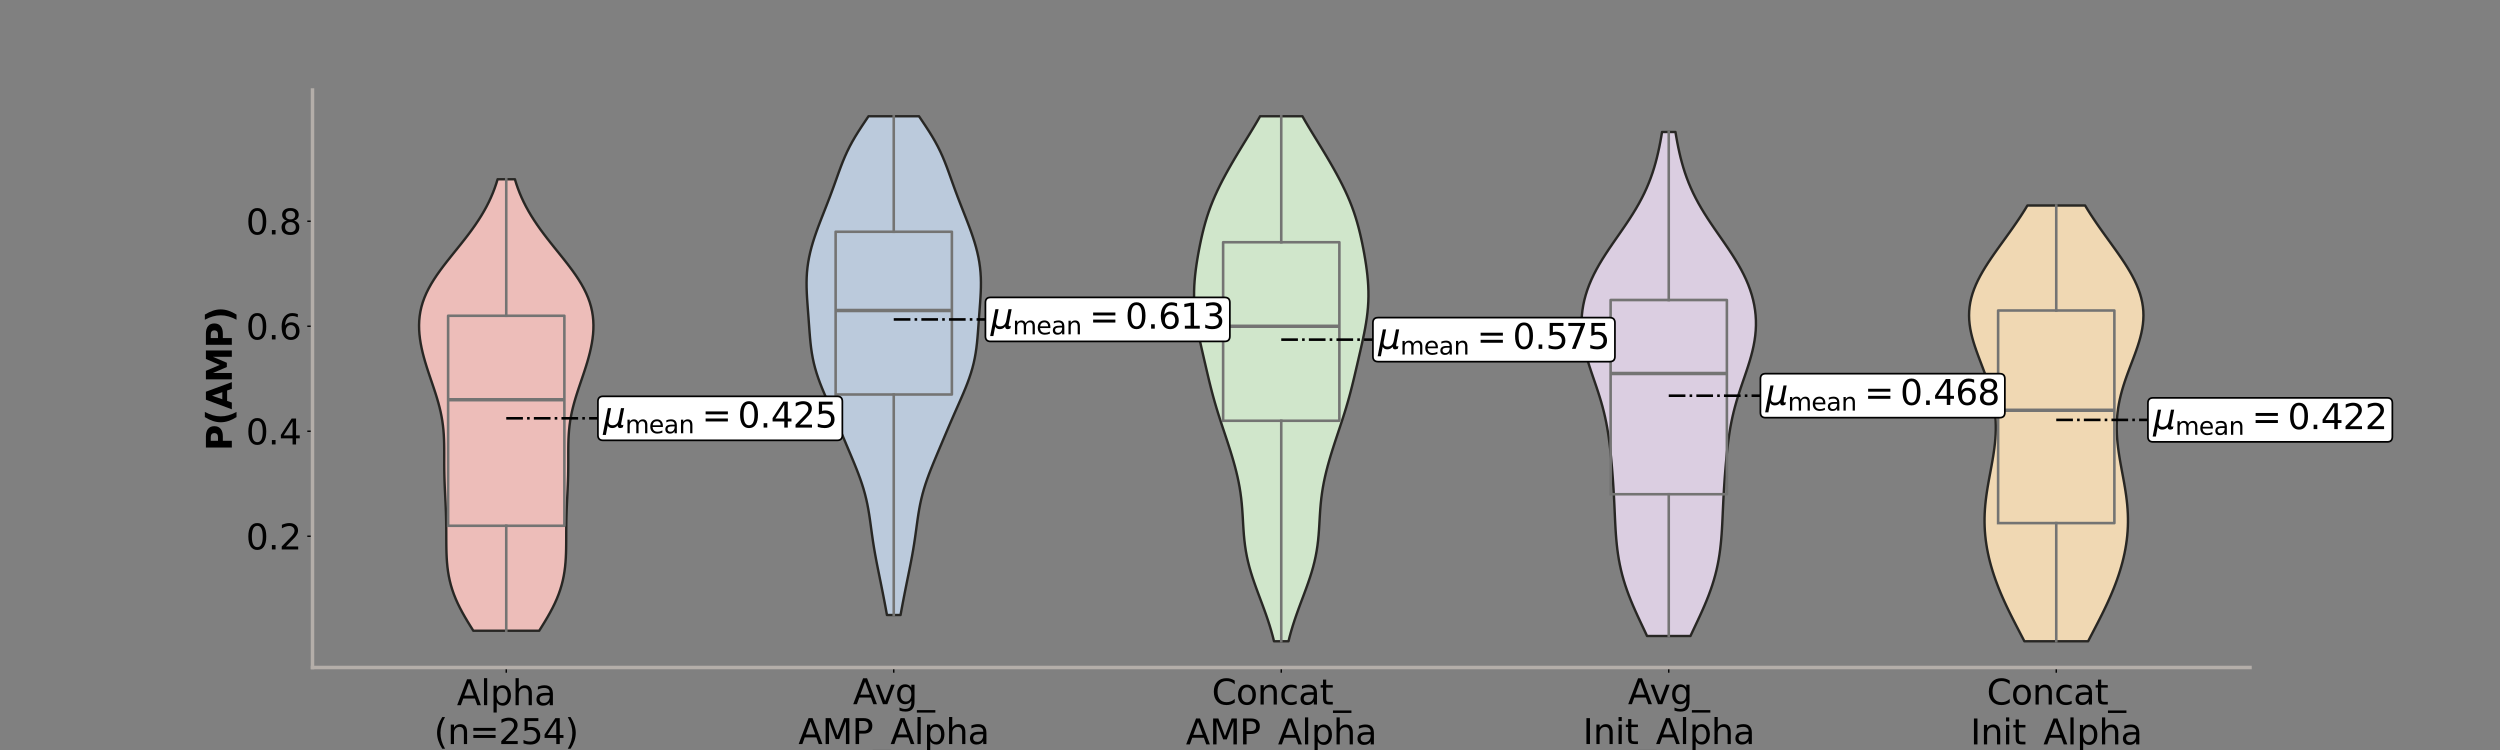 <?xml version="1.0" encoding="utf-8" standalone="no"?>
<!DOCTYPE svg PUBLIC "-//W3C//DTD SVG 1.1//EN"
  "http://www.w3.org/Graphics/SVG/1.1/DTD/svg11.dtd">
<svg xmlns:xlink="http://www.w3.org/1999/xlink" width="1440pt" height="432pt" viewBox="0 0 1440 432" xmlns="http://www.w3.org/2000/svg" version="1.1">
 <rect x="0" y="0" width="1440" height="432" fill="#808080" stroke="none"/>
 <defs>
  <style type="text/css">*{stroke-linejoin: round; stroke-linecap: butt}</style>
 </defs>
 <g id="figure_1">
  <g id="patch_1">
   <path d="M 0 432 
L 1440 432 
L 1440 0 
L 0 0 
L 0 432 
z
" style="fill: none"/>
  </g>
  <g id="axes_1">
   <g id="patch_2">
    <path d="M 180 384.48 
L 1296 384.48 
L 1296 51.84 
L 180 51.84 
L 180 384.48 
z
" style="fill: none"/>
   </g>
   <g id="PolyCollection_1">
    <defs>
     <path id="m6ef3c31999" d="M 310.569 -68.688 
L 272.631 -68.688 
L 270.987 -71.315 
L 269.375 -73.942 
L 267.818 -76.569 
L 266.334 -79.196 
L 264.941 -81.823 
L 263.652 -84.449 
L 262.48 -87.076 
L 261.432 -89.703 
L 260.511 -92.33 
L 259.717 -94.957 
L 259.049 -97.584 
L 258.5 -100.211 
L 258.061 -102.838 
L 257.722 -105.465 
L 257.472 -108.092 
L 257.296 -110.719 
L 257.181 -113.345 
L 257.114 -115.972 
L 257.079 -118.599 
L 257.063 -121.226 
L 257.056 -123.853 
L 257.046 -126.48 
L 257.025 -129.107 
L 256.987 -131.734 
L 256.928 -134.361 
L 256.848 -136.988 
L 256.747 -139.615 
L 256.63 -142.241 
L 256.504 -144.868 
L 256.373 -147.495 
L 256.247 -150.122 
L 256.133 -152.749 
L 256.037 -155.376 
L 255.962 -158.003 
L 255.912 -160.63 
L 255.884 -163.257 
L 255.875 -165.884 
L 255.876 -168.511 
L 255.877 -171.137 
L 255.866 -173.764 
L 255.828 -176.391 
L 255.749 -179.018 
L 255.616 -181.645 
L 255.416 -184.272 
L 255.139 -186.899 
L 254.778 -189.526 
L 254.329 -192.153 
L 253.793 -194.78 
L 253.173 -197.407 
L 252.477 -200.033 
L 251.715 -202.66 
L 250.898 -205.287 
L 250.041 -207.914 
L 249.158 -210.541 
L 248.264 -213.168 
L 247.373 -215.795 
L 246.5 -218.422 
L 245.658 -221.049 
L 244.859 -223.676 
L 244.115 -226.303 
L 243.437 -228.929 
L 242.837 -231.556 
L 242.325 -234.183 
L 241.911 -236.81 
L 241.608 -239.437 
L 241.428 -242.064 
L 241.38 -244.691 
L 241.477 -247.318 
L 241.729 -249.945 
L 242.146 -252.572 
L 242.734 -255.199 
L 243.499 -257.825 
L 244.442 -260.452 
L 245.563 -263.079 
L 246.856 -265.706 
L 248.312 -268.333 
L 249.92 -270.96 
L 251.663 -273.587 
L 253.524 -276.214 
L 255.482 -278.841 
L 257.514 -281.468 
L 259.597 -284.095 
L 261.708 -286.721 
L 263.825 -289.348 
L 265.924 -291.975 
L 267.988 -294.602 
L 269.997 -297.229 
L 271.937 -299.856 
L 273.794 -302.483 
L 275.557 -305.11 
L 277.22 -307.737 
L 278.776 -310.364 
L 280.222 -312.991 
L 281.557 -315.617 
L 282.78 -318.244 
L 283.894 -320.871 
L 284.903 -323.498 
L 285.809 -326.125 
L 286.619 -328.752 
L 296.581 -328.752 
L 296.581 -328.752 
L 297.391 -326.125 
L 298.297 -323.498 
L 299.306 -320.871 
L 300.42 -318.244 
L 301.643 -315.617 
L 302.978 -312.991 
L 304.424 -310.364 
L 305.98 -307.737 
L 307.643 -305.11 
L 309.406 -302.483 
L 311.263 -299.856 
L 313.203 -297.229 
L 315.212 -294.602 
L 317.276 -291.975 
L 319.375 -289.348 
L 321.492 -286.721 
L 323.603 -284.095 
L 325.686 -281.468 
L 327.718 -278.841 
L 329.676 -276.214 
L 331.537 -273.587 
L 333.28 -270.96 
L 334.888 -268.333 
L 336.344 -265.706 
L 337.637 -263.079 
L 338.758 -260.452 
L 339.701 -257.825 
L 340.466 -255.199 
L 341.054 -252.572 
L 341.471 -249.945 
L 341.723 -247.318 
L 341.82 -244.691 
L 341.772 -242.064 
L 341.592 -239.437 
L 341.289 -236.81 
L 340.875 -234.183 
L 340.363 -231.556 
L 339.763 -228.929 
L 339.085 -226.303 
L 338.341 -223.676 
L 337.542 -221.049 
L 336.7 -218.422 
L 335.827 -215.795 
L 334.936 -213.168 
L 334.042 -210.541 
L 333.159 -207.914 
L 332.302 -205.287 
L 331.485 -202.66 
L 330.723 -200.033 
L 330.027 -197.407 
L 329.407 -194.78 
L 328.871 -192.153 
L 328.422 -189.526 
L 328.061 -186.899 
L 327.784 -184.272 
L 327.584 -181.645 
L 327.451 -179.018 
L 327.372 -176.391 
L 327.334 -173.764 
L 327.323 -171.137 
L 327.324 -168.511 
L 327.325 -165.884 
L 327.316 -163.257 
L 327.288 -160.63 
L 327.238 -158.003 
L 327.163 -155.376 
L 327.067 -152.749 
L 326.953 -150.122 
L 326.827 -147.495 
L 326.696 -144.868 
L 326.57 -142.241 
L 326.453 -139.615 
L 326.352 -136.988 
L 326.272 -134.361 
L 326.213 -131.734 
L 326.175 -129.107 
L 326.154 -126.48 
L 326.144 -123.853 
L 326.137 -121.226 
L 326.121 -118.599 
L 326.086 -115.972 
L 326.019 -113.345 
L 325.904 -110.719 
L 325.728 -108.092 
L 325.478 -105.465 
L 325.139 -102.838 
L 324.7 -100.211 
L 324.151 -97.584 
L 323.483 -94.957 
L 322.689 -92.33 
L 321.768 -89.703 
L 320.72 -87.076 
L 319.548 -84.449 
L 318.259 -81.823 
L 316.866 -79.196 
L 315.382 -76.569 
L 313.825 -73.942 
L 312.213 -71.315 
L 310.569 -68.688 
z
" style="stroke: #282724; stroke-width: 1.4"/>
    </defs>
    <g clip-path="url(#p6825af84ef)">
     <use xlink:href="#m6ef3c31999" x="0" y="432" style="fill: #edbdb9; stroke: #282724; stroke-width: 1.4"/>
    </g>
   </g>
   <g id="PolyCollection_2">
    <defs>
     <path id="m773aaa7ef7" d="M 518.719 -77.76 
L 510.881 -77.76 
L 510.355 -80.662 
L 509.814 -83.564 
L 509.26 -86.465 
L 508.696 -89.367 
L 508.123 -92.269 
L 507.541 -95.171 
L 506.954 -98.073 
L 506.364 -100.975 
L 505.778 -103.876 
L 505.2 -106.778 
L 504.64 -109.68 
L 504.103 -112.582 
L 503.595 -115.484 
L 503.12 -118.385 
L 502.676 -121.287 
L 502.26 -124.189 
L 501.861 -127.091 
L 501.467 -129.993 
L 501.06 -132.895 
L 500.623 -135.796 
L 500.137 -138.698 
L 499.585 -141.6 
L 498.954 -144.502 
L 498.234 -147.404 
L 497.42 -150.305 
L 496.514 -153.207 
L 495.523 -156.109 
L 494.458 -159.011 
L 493.332 -161.913 
L 492.161 -164.815 
L 490.959 -167.716 
L 489.741 -170.618 
L 488.516 -173.52 
L 487.289 -176.422 
L 486.062 -179.324 
L 484.834 -182.225 
L 483.601 -185.127 
L 482.359 -188.029 
L 481.103 -190.931 
L 479.834 -193.833 
L 478.554 -196.735 
L 477.271 -199.636 
L 475.996 -202.538 
L 474.745 -205.44 
L 473.537 -208.342 
L 472.393 -211.244 
L 471.329 -214.145 
L 470.363 -217.047 
L 469.507 -219.949 
L 468.766 -222.851 
L 468.141 -225.753 
L 467.624 -228.655 
L 467.203 -231.556 
L 466.862 -234.458 
L 466.582 -237.36 
L 466.341 -240.262 
L 466.123 -243.164 
L 465.913 -246.065 
L 465.701 -248.967 
L 465.484 -251.869 
L 465.265 -254.771 
L 465.052 -257.673 
L 464.859 -260.575 
L 464.703 -263.476 
L 464.604 -266.378 
L 464.58 -269.28 
L 464.648 -272.182 
L 464.821 -275.084 
L 465.109 -277.985 
L 465.515 -280.887 
L 466.04 -283.789 
L 466.679 -286.691 
L 467.424 -289.593 
L 468.266 -292.495 
L 469.192 -295.396 
L 470.189 -298.298 
L 471.243 -301.2 
L 472.341 -304.102 
L 473.467 -307.004 
L 474.609 -309.905 
L 475.751 -312.807 
L 476.884 -315.709 
L 477.996 -318.611 
L 479.084 -321.513 
L 480.147 -324.415 
L 481.189 -327.316 
L 482.224 -330.218 
L 483.267 -333.12 
L 484.343 -336.022 
L 485.474 -338.924 
L 486.687 -341.825 
L 488.003 -344.727 
L 489.438 -347.629 
L 491.001 -350.531 
L 492.688 -353.433 
L 494.487 -356.335 
L 496.372 -359.236 
L 498.309 -362.138 
L 500.26 -365.04 
L 529.34 -365.04 
L 529.34 -365.04 
L 531.291 -362.138 
L 533.228 -359.236 
L 535.113 -356.335 
L 536.912 -353.433 
L 538.599 -350.531 
L 540.162 -347.629 
L 541.597 -344.727 
L 542.913 -341.825 
L 544.126 -338.924 
L 545.257 -336.022 
L 546.333 -333.12 
L 547.376 -330.218 
L 548.411 -327.316 
L 549.453 -324.415 
L 550.516 -321.513 
L 551.604 -318.611 
L 552.716 -315.709 
L 553.849 -312.807 
L 554.991 -309.905 
L 556.133 -307.004 
L 557.259 -304.102 
L 558.357 -301.2 
L 559.411 -298.298 
L 560.408 -295.396 
L 561.334 -292.495 
L 562.176 -289.593 
L 562.921 -286.691 
L 563.56 -283.789 
L 564.085 -280.887 
L 564.491 -277.985 
L 564.779 -275.084 
L 564.952 -272.182 
L 565.02 -269.28 
L 564.996 -266.378 
L 564.897 -263.476 
L 564.741 -260.575 
L 564.548 -257.673 
L 564.335 -254.771 
L 564.116 -251.869 
L 563.899 -248.967 
L 563.687 -246.065 
L 563.477 -243.164 
L 563.259 -240.262 
L 563.018 -237.36 
L 562.738 -234.458 
L 562.397 -231.556 
L 561.976 -228.655 
L 561.459 -225.753 
L 560.834 -222.851 
L 560.093 -219.949 
L 559.237 -217.047 
L 558.271 -214.145 
L 557.207 -211.244 
L 556.063 -208.342 
L 554.855 -205.44 
L 553.604 -202.538 
L 552.329 -199.636 
L 551.046 -196.735 
L 549.766 -193.833 
L 548.497 -190.931 
L 547.241 -188.029 
L 545.999 -185.127 
L 544.766 -182.225 
L 543.538 -179.324 
L 542.311 -176.422 
L 541.084 -173.52 
L 539.859 -170.618 
L 538.641 -167.716 
L 537.439 -164.815 
L 536.268 -161.913 
L 535.142 -159.011 
L 534.077 -156.109 
L 533.086 -153.207 
L 532.18 -150.305 
L 531.366 -147.404 
L 530.646 -144.502 
L 530.015 -141.6 
L 529.463 -138.698 
L 528.977 -135.796 
L 528.54 -132.895 
L 528.133 -129.993 
L 527.739 -127.091 
L 527.34 -124.189 
L 526.924 -121.287 
L 526.48 -118.385 
L 526.005 -115.484 
L 525.497 -112.582 
L 524.96 -109.68 
L 524.4 -106.778 
L 523.822 -103.876 
L 523.236 -100.975 
L 522.646 -98.073 
L 522.059 -95.171 
L 521.477 -92.269 
L 520.904 -89.367 
L 520.34 -86.465 
L 519.786 -83.564 
L 519.245 -80.662 
L 518.719 -77.76 
z
" style="stroke: #282724; stroke-width: 1.4"/>
    </defs>
    <g clip-path="url(#p6825af84ef)">
     <use xlink:href="#m773aaa7ef7" x="0" y="432" style="fill: #bbcadc; stroke: #282724; stroke-width: 1.4"/>
    </g>
   </g>
   <g id="PolyCollection_3">
    <defs>
     <path id="m2cffbc7953" d="M 742.175 -62.64 
L 733.825 -62.64 
L 733.054 -65.695 
L 732.207 -68.749 
L 731.286 -71.804 
L 730.299 -74.858 
L 729.253 -77.913 
L 728.16 -80.967 
L 727.034 -84.022 
L 725.89 -87.076 
L 724.746 -90.131 
L 723.619 -93.185 
L 722.528 -96.24 
L 721.492 -99.295 
L 720.528 -102.349 
L 719.65 -105.404 
L 718.87 -108.458 
L 718.194 -111.513 
L 717.625 -114.567 
L 717.158 -117.622 
L 716.786 -120.676 
L 716.493 -123.731 
L 716.262 -126.785 
L 716.07 -129.84 
L 715.895 -132.895 
L 715.712 -135.949 
L 715.499 -139.004 
L 715.237 -142.058 
L 714.91 -145.113 
L 714.507 -148.167 
L 714.023 -151.222 
L 713.456 -154.276 
L 712.809 -157.331 
L 712.086 -160.385 
L 711.296 -163.44 
L 710.446 -166.495 
L 709.546 -169.549 
L 708.603 -172.604 
L 707.628 -175.658 
L 706.628 -178.713 
L 705.614 -181.767 
L 704.596 -184.822 
L 703.583 -187.876 
L 702.586 -190.931 
L 701.614 -193.985 
L 700.675 -197.04 
L 699.775 -200.095 
L 698.915 -203.149 
L 698.095 -206.204 
L 697.311 -209.258 
L 696.556 -212.313 
L 695.824 -215.367 
L 695.105 -218.422 
L 694.394 -221.476 
L 693.686 -224.531 
L 692.981 -227.585 
L 692.281 -230.64 
L 691.592 -233.695 
L 690.924 -236.749 
L 690.289 -239.804 
L 689.7 -242.858 
L 689.17 -245.913 
L 688.712 -248.967 
L 688.336 -252.022 
L 688.053 -255.076 
L 687.866 -258.131 
L 687.78 -261.185 
L 687.794 -264.24 
L 687.904 -267.295 
L 688.106 -270.349 
L 688.389 -273.404 
L 688.746 -276.458 
L 689.167 -279.513 
L 689.642 -282.567 
L 690.164 -285.622 
L 690.731 -288.676 
L 691.339 -291.731 
L 691.994 -294.785 
L 692.701 -297.84 
L 693.469 -300.895 
L 694.309 -303.949 
L 695.229 -307.004 
L 696.241 -310.058 
L 697.348 -313.113 
L 698.554 -316.167 
L 699.858 -319.222 
L 701.255 -322.276 
L 702.737 -325.331 
L 704.298 -328.385 
L 705.926 -331.44 
L 707.613 -334.495 
L 709.351 -337.549 
L 711.132 -340.604 
L 712.949 -343.658 
L 714.795 -346.713 
L 716.662 -349.767 
L 718.538 -352.822 
L 720.411 -355.876 
L 722.262 -358.931 
L 724.074 -361.985 
L 725.825 -365.04 
L 750.175 -365.04 
L 750.175 -365.04 
L 751.926 -361.985 
L 753.738 -358.931 
L 755.589 -355.876 
L 757.462 -352.822 
L 759.338 -349.767 
L 761.205 -346.713 
L 763.051 -343.658 
L 764.868 -340.604 
L 766.649 -337.549 
L 768.387 -334.495 
L 770.074 -331.44 
L 771.702 -328.385 
L 773.263 -325.331 
L 774.745 -322.276 
L 776.142 -319.222 
L 777.446 -316.167 
L 778.652 -313.113 
L 779.759 -310.058 
L 780.771 -307.004 
L 781.691 -303.949 
L 782.531 -300.895 
L 783.299 -297.84 
L 784.006 -294.785 
L 784.661 -291.731 
L 785.269 -288.676 
L 785.836 -285.622 
L 786.358 -282.567 
L 786.833 -279.513 
L 787.254 -276.458 
L 787.611 -273.404 
L 787.894 -270.349 
L 788.096 -267.295 
L 788.206 -264.24 
L 788.22 -261.185 
L 788.134 -258.131 
L 787.947 -255.076 
L 787.664 -252.022 
L 787.288 -248.967 
L 786.83 -245.913 
L 786.3 -242.858 
L 785.711 -239.804 
L 785.076 -236.749 
L 784.408 -233.695 
L 783.719 -230.64 
L 783.019 -227.585 
L 782.314 -224.531 
L 781.606 -221.476 
L 780.895 -218.422 
L 780.176 -215.367 
L 779.444 -212.313 
L 778.689 -209.258 
L 777.905 -206.204 
L 777.085 -203.149 
L 776.225 -200.095 
L 775.325 -197.04 
L 774.386 -193.985 
L 773.414 -190.931 
L 772.417 -187.876 
L 771.404 -184.822 
L 770.386 -181.767 
L 769.372 -178.713 
L 768.372 -175.658 
L 767.397 -172.604 
L 766.454 -169.549 
L 765.554 -166.495 
L 764.704 -163.44 
L 763.914 -160.385 
L 763.191 -157.331 
L 762.544 -154.276 
L 761.977 -151.222 
L 761.493 -148.167 
L 761.09 -145.113 
L 760.763 -142.058 
L 760.501 -139.004 
L 760.288 -135.949 
L 760.105 -132.895 
L 759.93 -129.84 
L 759.738 -126.785 
L 759.507 -123.731 
L 759.214 -120.676 
L 758.842 -117.622 
L 758.375 -114.567 
L 757.806 -111.513 
L 757.13 -108.458 
L 756.35 -105.404 
L 755.472 -102.349 
L 754.508 -99.295 
L 753.472 -96.24 
L 752.381 -93.185 
L 751.254 -90.131 
L 750.11 -87.076 
L 748.966 -84.022 
L 747.84 -80.967 
L 746.747 -77.913 
L 745.701 -74.858 
L 744.714 -71.804 
L 743.793 -68.749 
L 742.946 -65.695 
L 742.175 -62.64 
z
" style="stroke: #282724; stroke-width: 1.4"/>
    </defs>
    <g clip-path="url(#p6825af84ef)">
     <use xlink:href="#m2cffbc7953" x="0" y="432" style="fill: #d0e6cb; stroke: #282724; stroke-width: 1.4"/>
    </g>
   </g>
   <g id="PolyCollection_4">
    <defs>
     <path id="m16bfb2a4f9" d="M 973.703 -65.664 
L 948.697 -65.664 
L 947.328 -68.596 
L 945.945 -71.529 
L 944.564 -74.461 
L 943.202 -77.393 
L 941.873 -80.326 
L 940.59 -83.258 
L 939.366 -86.191 
L 938.21 -89.123 
L 937.13 -92.055 
L 936.132 -94.988 
L 935.222 -97.92 
L 934.401 -100.852 
L 933.67 -103.785 
L 933.027 -106.717 
L 932.47 -109.649 
L 931.993 -112.582 
L 931.591 -115.514 
L 931.256 -118.447 
L 930.978 -121.379 
L 930.749 -124.311 
L 930.557 -127.244 
L 930.394 -130.176 
L 930.249 -133.108 
L 930.114 -136.041 
L 929.981 -138.973 
L 929.843 -141.905 
L 929.697 -144.838 
L 929.538 -147.77 
L 929.365 -150.703 
L 929.176 -153.635 
L 928.972 -156.567 
L 928.751 -159.5 
L 928.514 -162.432 
L 928.26 -165.364 
L 927.987 -168.297 
L 927.692 -171.229 
L 927.371 -174.161 
L 927.017 -177.094 
L 926.625 -180.026 
L 926.186 -182.959 
L 925.694 -185.891 
L 925.142 -188.823 
L 924.525 -191.756 
L 923.839 -194.688 
L 923.084 -197.62 
L 922.263 -200.553 
L 921.38 -203.485 
L 920.445 -206.417 
L 919.471 -209.35 
L 918.472 -212.282 
L 917.465 -215.215 
L 916.47 -218.147 
L 915.506 -221.079 
L 914.592 -224.012 
L 913.747 -226.944 
L 912.99 -229.876 
L 912.335 -232.809 
L 911.796 -235.741 
L 911.385 -238.673 
L 911.111 -241.606 
L 910.98 -244.538 
L 910.997 -247.471 
L 911.166 -250.403 
L 911.487 -253.335 
L 911.963 -256.268 
L 912.594 -259.2 
L 913.38 -262.132 
L 914.318 -265.065 
L 915.409 -267.997 
L 916.648 -270.929 
L 918.031 -273.862 
L 919.551 -276.794 
L 921.196 -279.727 
L 922.955 -282.659 
L 924.812 -285.591 
L 926.747 -288.524 
L 928.741 -291.456 
L 930.769 -294.388 
L 932.81 -297.321 
L 934.839 -300.253 
L 936.834 -303.185 
L 938.774 -306.118 
L 940.642 -309.05 
L 942.422 -311.983 
L 944.102 -314.915 
L 945.676 -317.847 
L 947.137 -320.78 
L 948.484 -323.712 
L 949.719 -326.644 
L 950.846 -329.577 
L 951.871 -332.509 
L 952.8 -335.441 
L 953.643 -338.374 
L 954.407 -341.306 
L 955.101 -344.239 
L 955.735 -347.171 
L 956.314 -350.103 
L 956.845 -353.036 
L 957.334 -355.968 
L 965.066 -355.968 
L 965.066 -355.968 
L 965.555 -353.036 
L 966.086 -350.103 
L 966.665 -347.171 
L 967.299 -344.239 
L 967.993 -341.306 
L 968.757 -338.374 
L 969.6 -335.441 
L 970.529 -332.509 
L 971.554 -329.577 
L 972.681 -326.644 
L 973.916 -323.712 
L 975.263 -320.78 
L 976.724 -317.847 
L 978.298 -314.915 
L 979.978 -311.983 
L 981.758 -309.05 
L 983.626 -306.118 
L 985.566 -303.185 
L 987.561 -300.253 
L 989.59 -297.321 
L 991.631 -294.388 
L 993.659 -291.456 
L 995.653 -288.524 
L 997.588 -285.591 
L 999.445 -282.659 
L 1001.204 -279.727 
L 1002.849 -276.794 
L 1004.369 -273.862 
L 1005.752 -270.929 
L 1006.991 -267.997 
L 1008.082 -265.065 
L 1009.02 -262.132 
L 1009.806 -259.2 
L 1010.437 -256.268 
L 1010.913 -253.335 
L 1011.234 -250.403 
L 1011.403 -247.471 
L 1011.42 -244.538 
L 1011.289 -241.606 
L 1011.015 -238.673 
L 1010.604 -235.741 
L 1010.065 -232.809 
L 1009.41 -229.876 
L 1008.653 -226.944 
L 1007.808 -224.012 
L 1006.894 -221.079 
L 1005.93 -218.147 
L 1004.935 -215.215 
L 1003.928 -212.282 
L 1002.929 -209.35 
L 1001.955 -206.417 
L 1001.02 -203.485 
L 1000.137 -200.553 
L 999.316 -197.62 
L 998.561 -194.688 
L 997.875 -191.756 
L 997.258 -188.823 
L 996.706 -185.891 
L 996.214 -182.959 
L 995.775 -180.026 
L 995.383 -177.094 
L 995.029 -174.161 
L 994.708 -171.229 
L 994.413 -168.297 
L 994.14 -165.364 
L 993.886 -162.432 
L 993.649 -159.5 
L 993.428 -156.567 
L 993.224 -153.635 
L 993.035 -150.703 
L 992.862 -147.77 
L 992.703 -144.838 
L 992.557 -141.905 
L 992.419 -138.973 
L 992.286 -136.041 
L 992.151 -133.108 
L 992.006 -130.176 
L 991.843 -127.244 
L 991.651 -124.311 
L 991.422 -121.379 
L 991.144 -118.447 
L 990.809 -115.514 
L 990.407 -112.582 
L 989.93 -109.649 
L 989.373 -106.717 
L 988.73 -103.785 
L 987.999 -100.852 
L 987.178 -97.92 
L 986.268 -94.988 
L 985.27 -92.055 
L 984.19 -89.123 
L 983.034 -86.191 
L 981.81 -83.258 
L 980.527 -80.326 
L 979.198 -77.393 
L 977.836 -74.461 
L 976.455 -71.529 
L 975.072 -68.596 
L 973.703 -65.664 
z
" style="stroke: #282724; stroke-width: 1.4"/>
    </defs>
    <g clip-path="url(#p6825af84ef)">
     <use xlink:href="#m16bfb2a4f9" x="0" y="432" style="fill: #dbcee1; stroke: #282724; stroke-width: 1.4"/>
    </g>
   </g>
   <g id="PolyCollection_5">
    <defs>
     <path id="m6e8da8cc62" d="M 1202.758 -62.64 
L 1166.042 -62.64 
L 1164.728 -65.175 
L 1163.408 -67.711 
L 1162.088 -70.246 
L 1160.777 -72.781 
L 1159.481 -75.316 
L 1158.207 -77.852 
L 1156.96 -80.387 
L 1155.746 -82.922 
L 1154.569 -85.457 
L 1153.435 -87.993 
L 1152.347 -90.528 
L 1151.308 -93.063 
L 1150.321 -95.599 
L 1149.388 -98.134 
L 1148.513 -100.669 
L 1147.697 -103.204 
L 1146.942 -105.74 
L 1146.249 -108.275 
L 1145.621 -110.81 
L 1145.06 -113.345 
L 1144.566 -115.881 
L 1144.142 -118.416 
L 1143.788 -120.951 
L 1143.507 -123.487 
L 1143.297 -126.022 
L 1143.161 -128.557 
L 1143.096 -131.092 
L 1143.103 -133.628 
L 1143.179 -136.163 
L 1143.323 -138.698 
L 1143.529 -141.233 
L 1143.794 -143.769 
L 1144.112 -146.304 
L 1144.477 -148.839 
L 1144.88 -151.375 
L 1145.315 -153.91 
L 1145.773 -156.445 
L 1146.243 -158.98 
L 1146.716 -161.516 
L 1147.183 -164.051 
L 1147.634 -166.586 
L 1148.058 -169.121 
L 1148.446 -171.657 
L 1148.79 -174.192 
L 1149.08 -176.727 
L 1149.31 -179.263 
L 1149.471 -181.798 
L 1149.557 -184.333 
L 1149.564 -186.868 
L 1149.488 -189.404 
L 1149.324 -191.939 
L 1149.071 -194.474 
L 1148.729 -197.009 
L 1148.298 -199.545 
L 1147.78 -202.08 
L 1147.178 -204.615 
L 1146.498 -207.151 
L 1145.745 -209.686 
L 1144.928 -212.221 
L 1144.056 -214.756 
L 1143.141 -217.292 
L 1142.195 -219.827 
L 1141.232 -222.362 
L 1140.268 -224.897 
L 1139.318 -227.433 
L 1138.4 -229.968 
L 1137.53 -232.503 
L 1136.727 -235.039 
L 1136.007 -237.574 
L 1135.386 -240.109 
L 1134.88 -242.644 
L 1134.503 -245.18 
L 1134.266 -247.715 
L 1134.18 -250.25 
L 1134.252 -252.785 
L 1134.488 -255.321 
L 1134.889 -257.856 
L 1135.456 -260.391 
L 1136.187 -262.927 
L 1137.075 -265.462 
L 1138.113 -267.997 
L 1139.292 -270.532 
L 1140.601 -273.068 
L 1142.027 -275.603 
L 1143.555 -278.138 
L 1145.171 -280.673 
L 1146.861 -283.209 
L 1148.608 -285.744 
L 1150.397 -288.279 
L 1152.215 -290.815 
L 1154.046 -293.35 
L 1155.877 -295.885 
L 1157.697 -298.42 
L 1159.493 -300.956 
L 1161.254 -303.491 
L 1162.973 -306.026 
L 1164.64 -308.561 
L 1166.248 -311.097 
L 1167.791 -313.632 
L 1201.009 -313.632 
L 1201.009 -313.632 
L 1202.552 -311.097 
L 1204.16 -308.561 
L 1205.827 -306.026 
L 1207.546 -303.491 
L 1209.307 -300.956 
L 1211.103 -298.42 
L 1212.923 -295.885 
L 1214.754 -293.35 
L 1216.585 -290.815 
L 1218.403 -288.279 
L 1220.192 -285.744 
L 1221.939 -283.209 
L 1223.629 -280.673 
L 1225.245 -278.138 
L 1226.773 -275.603 
L 1228.199 -273.068 
L 1229.508 -270.532 
L 1230.687 -267.997 
L 1231.725 -265.462 
L 1232.613 -262.927 
L 1233.344 -260.391 
L 1233.911 -257.856 
L 1234.312 -255.321 
L 1234.548 -252.785 
L 1234.62 -250.25 
L 1234.534 -247.715 
L 1234.297 -245.18 
L 1233.92 -242.644 
L 1233.414 -240.109 
L 1232.793 -237.574 
L 1232.073 -235.039 
L 1231.27 -232.503 
L 1230.4 -229.968 
L 1229.482 -227.433 
L 1228.532 -224.897 
L 1227.568 -222.362 
L 1226.605 -219.827 
L 1225.659 -217.292 
L 1224.744 -214.756 
L 1223.872 -212.221 
L 1223.055 -209.686 
L 1222.302 -207.151 
L 1221.622 -204.615 
L 1221.02 -202.08 
L 1220.502 -199.545 
L 1220.071 -197.009 
L 1219.729 -194.474 
L 1219.476 -191.939 
L 1219.312 -189.404 
L 1219.236 -186.868 
L 1219.243 -184.333 
L 1219.329 -181.798 
L 1219.49 -179.263 
L 1219.72 -176.727 
L 1220.01 -174.192 
L 1220.354 -171.657 
L 1220.742 -169.121 
L 1221.166 -166.586 
L 1221.617 -164.051 
L 1222.084 -161.516 
L 1222.557 -158.98 
L 1223.027 -156.445 
L 1223.485 -153.91 
L 1223.92 -151.375 
L 1224.323 -148.839 
L 1224.688 -146.304 
L 1225.006 -143.769 
L 1225.271 -141.233 
L 1225.477 -138.698 
L 1225.621 -136.163 
L 1225.697 -133.628 
L 1225.704 -131.092 
L 1225.639 -128.557 
L 1225.503 -126.022 
L 1225.293 -123.487 
L 1225.012 -120.951 
L 1224.658 -118.416 
L 1224.234 -115.881 
L 1223.74 -113.345 
L 1223.179 -110.81 
L 1222.551 -108.275 
L 1221.858 -105.74 
L 1221.103 -103.204 
L 1220.287 -100.669 
L 1219.412 -98.134 
L 1218.479 -95.599 
L 1217.492 -93.063 
L 1216.453 -90.528 
L 1215.365 -87.993 
L 1214.231 -85.457 
L 1213.054 -82.922 
L 1211.84 -80.387 
L 1210.593 -77.852 
L 1209.319 -75.316 
L 1208.023 -72.781 
L 1206.712 -70.246 
L 1205.392 -67.711 
L 1204.072 -65.175 
L 1202.758 -62.64 
z
" style="stroke: #282724; stroke-width: 1.4"/>
    </defs>
    <g clip-path="url(#p6825af84ef)">
     <use xlink:href="#m6e8da8cc62" x="0" y="432" style="fill: #f0d8b3; stroke: #282724; stroke-width: 1.4"/>
    </g>
   </g>
   <g id="matplotlib.axis_1">
    <g id="xtick_1">
     <g id="line2d_1">
      <defs>
       <path id="m335a31f337" d="M 0 0 
L 0 3 
" style="stroke: #000000; stroke-width: 0.8"/>
      </defs>
      <g>
       <use xlink:href="#m335a31f337" x="291.6" y="384.48" style="stroke: #000000; stroke-width: 0.8"/>
      </g>
     </g>
     <g id="text_1">
      <!-- Alpha -->
      <g transform="translate(263.167 406.177) scale(0.2 -0.2)">
       <defs>
        <path id="DejaVuSans-41" d="M 2188 4044 
L 1331 1722 
L 3047 1722 
L 2188 4044 
z
M 1831 4666 
L 2547 4666 
L 4325 0 
L 3669 0 
L 3244 1197 
L 1141 1197 
L 716 0 
L 50 0 
L 1831 4666 
z
" transform="scale(0.016)"/>
        <path id="DejaVuSans-6c" d="M 603 4863 
L 1178 4863 
L 1178 0 
L 603 0 
L 603 4863 
z
" transform="scale(0.016)"/>
        <path id="DejaVuSans-70" d="M 1159 525 
L 1159 -1331 
L 581 -1331 
L 581 3500 
L 1159 3500 
L 1159 2969 
Q 1341 3281 1617 3432 
Q 1894 3584 2278 3584 
Q 2916 3584 3314 3078 
Q 3713 2572 3713 1747 
Q 3713 922 3314 415 
Q 2916 -91 2278 -91 
Q 1894 -91 1617 61 
Q 1341 213 1159 525 
z
M 3116 1747 
Q 3116 2381 2855 2742 
Q 2594 3103 2138 3103 
Q 1681 3103 1420 2742 
Q 1159 2381 1159 1747 
Q 1159 1113 1420 752 
Q 1681 391 2138 391 
Q 2594 391 2855 752 
Q 3116 1113 3116 1747 
z
" transform="scale(0.016)"/>
        <path id="DejaVuSans-68" d="M 3513 2113 
L 3513 0 
L 2938 0 
L 2938 2094 
Q 2938 2591 2744 2837 
Q 2550 3084 2163 3084 
Q 1697 3084 1428 2787 
Q 1159 2491 1159 1978 
L 1159 0 
L 581 0 
L 581 4863 
L 1159 4863 
L 1159 2956 
Q 1366 3272 1645 3428 
Q 1925 3584 2291 3584 
Q 2894 3584 3203 3211 
Q 3513 2838 3513 2113 
z
" transform="scale(0.016)"/>
        <path id="DejaVuSans-61" d="M 2194 1759 
Q 1497 1759 1228 1600 
Q 959 1441 959 1056 
Q 959 750 1161 570 
Q 1363 391 1709 391 
Q 2188 391 2477 730 
Q 2766 1069 2766 1631 
L 2766 1759 
L 2194 1759 
z
M 3341 1997 
L 3341 0 
L 2766 0 
L 2766 531 
Q 2569 213 2275 61 
Q 1981 -91 1556 -91 
Q 1019 -91 701 211 
Q 384 513 384 1019 
Q 384 1609 779 1909 
Q 1175 2209 1959 2209 
L 2766 2209 
L 2766 2266 
Q 2766 2663 2505 2880 
Q 2244 3097 1772 3097 
Q 1472 3097 1187 3025 
Q 903 2953 641 2809 
L 641 3341 
Q 956 3463 1253 3523 
Q 1550 3584 1831 3584 
Q 2591 3584 2966 3190 
Q 3341 2797 3341 1997 
z
" transform="scale(0.016)"/>
       </defs>
       <use xlink:href="#DejaVuSans-41"/>
       <use xlink:href="#DejaVuSans-6c" x="68.408"/>
       <use xlink:href="#DejaVuSans-70" x="96.191"/>
       <use xlink:href="#DejaVuSans-68" x="159.668"/>
       <use xlink:href="#DejaVuSans-61" x="223.047"/>
      </g>
      <!-- (n=254) -->
      <g transform="translate(249.992 428.572) scale(0.2 -0.2)">
       <defs>
        <path id="DejaVuSans-28" d="M 1984 4856 
Q 1566 4138 1362 3434 
Q 1159 2731 1159 2009 
Q 1159 1288 1364 580 
Q 1569 -128 1984 -844 
L 1484 -844 
Q 1016 -109 783 600 
Q 550 1309 550 2009 
Q 550 2706 781 3412 
Q 1013 4119 1484 4856 
L 1984 4856 
z
" transform="scale(0.016)"/>
        <path id="DejaVuSans-6e" d="M 3513 2113 
L 3513 0 
L 2938 0 
L 2938 2094 
Q 2938 2591 2744 2837 
Q 2550 3084 2163 3084 
Q 1697 3084 1428 2787 
Q 1159 2491 1159 1978 
L 1159 0 
L 581 0 
L 581 3500 
L 1159 3500 
L 1159 2956 
Q 1366 3272 1645 3428 
Q 1925 3584 2291 3584 
Q 2894 3584 3203 3211 
Q 3513 2838 3513 2113 
z
" transform="scale(0.016)"/>
        <path id="DejaVuSans-3d" d="M 678 2906 
L 4684 2906 
L 4684 2381 
L 678 2381 
L 678 2906 
z
M 678 1631 
L 4684 1631 
L 4684 1100 
L 678 1100 
L 678 1631 
z
" transform="scale(0.016)"/>
        <path id="DejaVuSans-32" d="M 1228 531 
L 3431 531 
L 3431 0 
L 469 0 
L 469 531 
Q 828 903 1448 1529 
Q 2069 2156 2228 2338 
Q 2531 2678 2651 2914 
Q 2772 3150 2772 3378 
Q 2772 3750 2511 3984 
Q 2250 4219 1831 4219 
Q 1534 4219 1204 4116 
Q 875 4013 500 3803 
L 500 4441 
Q 881 4594 1212 4672 
Q 1544 4750 1819 4750 
Q 2544 4750 2975 4387 
Q 3406 4025 3406 3419 
Q 3406 3131 3298 2873 
Q 3191 2616 2906 2266 
Q 2828 2175 2409 1742 
Q 1991 1309 1228 531 
z
" transform="scale(0.016)"/>
        <path id="DejaVuSans-35" d="M 691 4666 
L 3169 4666 
L 3169 4134 
L 1269 4134 
L 1269 2991 
Q 1406 3038 1543 3061 
Q 1681 3084 1819 3084 
Q 2600 3084 3056 2656 
Q 3513 2228 3513 1497 
Q 3513 744 3044 326 
Q 2575 -91 1722 -91 
Q 1428 -91 1123 -41 
Q 819 9 494 109 
L 494 744 
Q 775 591 1075 516 
Q 1375 441 1709 441 
Q 2250 441 2565 725 
Q 2881 1009 2881 1497 
Q 2881 1984 2565 2268 
Q 2250 2553 1709 2553 
Q 1456 2553 1204 2497 
Q 953 2441 691 2322 
L 691 4666 
z
" transform="scale(0.016)"/>
        <path id="DejaVuSans-34" d="M 2419 4116 
L 825 1625 
L 2419 1625 
L 2419 4116 
z
M 2253 4666 
L 3047 4666 
L 3047 1625 
L 3713 1625 
L 3713 1100 
L 3047 1100 
L 3047 0 
L 2419 0 
L 2419 1100 
L 313 1100 
L 313 1709 
L 2253 4666 
z
" transform="scale(0.016)"/>
        <path id="DejaVuSans-29" d="M 513 4856 
L 1013 4856 
Q 1481 4119 1714 3412 
Q 1947 2706 1947 2009 
Q 1947 1309 1714 600 
Q 1481 -109 1013 -844 
L 513 -844 
Q 928 -128 1133 580 
Q 1338 1288 1338 2009 
Q 1338 2731 1133 3434 
Q 928 4138 513 4856 
z
" transform="scale(0.016)"/>
       </defs>
       <use xlink:href="#DejaVuSans-28"/>
       <use xlink:href="#DejaVuSans-6e" x="39.014"/>
       <use xlink:href="#DejaVuSans-3d" x="102.393"/>
       <use xlink:href="#DejaVuSans-32" x="186.182"/>
       <use xlink:href="#DejaVuSans-35" x="249.805"/>
       <use xlink:href="#DejaVuSans-34" x="313.428"/>
       <use xlink:href="#DejaVuSans-29" x="377.051"/>
      </g>
     </g>
    </g>
    <g id="xtick_2">
     <g id="line2d_2">
      <g>
       <use xlink:href="#m335a31f337" x="514.8" y="384.48" style="stroke: #000000; stroke-width: 0.8"/>
      </g>
     </g>
     <g id="text_2">
      <!-- Avg_ -->
      <g transform="translate(491.28 405.621) scale(0.2 -0.2)">
       <defs>
        <path id="DejaVuSans-76" d="M 191 3500 
L 800 3500 
L 1894 563 
L 2988 3500 
L 3597 3500 
L 2284 0 
L 1503 0 
L 191 3500 
z
" transform="scale(0.016)"/>
        <path id="DejaVuSans-67" d="M 2906 1791 
Q 2906 2416 2648 2759 
Q 2391 3103 1925 3103 
Q 1463 3103 1205 2759 
Q 947 2416 947 1791 
Q 947 1169 1205 825 
Q 1463 481 1925 481 
Q 2391 481 2648 825 
Q 2906 1169 2906 1791 
z
M 3481 434 
Q 3481 -459 3084 -895 
Q 2688 -1331 1869 -1331 
Q 1566 -1331 1297 -1286 
Q 1028 -1241 775 -1147 
L 775 -588 
Q 1028 -725 1275 -790 
Q 1522 -856 1778 -856 
Q 2344 -856 2625 -561 
Q 2906 -266 2906 331 
L 2906 616 
Q 2728 306 2450 153 
Q 2172 0 1784 0 
Q 1141 0 747 490 
Q 353 981 353 1791 
Q 353 2603 747 3093 
Q 1141 3584 1784 3584 
Q 2172 3584 2450 3431 
Q 2728 3278 2906 2969 
L 2906 3500 
L 3481 3500 
L 3481 434 
z
" transform="scale(0.016)"/>
        <path id="DejaVuSans-5f" d="M 3263 -1063 
L 3263 -1509 
L -63 -1509 
L -63 -1063 
L 3263 -1063 
z
" transform="scale(0.016)"/>
       </defs>
       <use xlink:href="#DejaVuSans-41"/>
       <use xlink:href="#DejaVuSans-76" x="62.533"/>
       <use xlink:href="#DejaVuSans-67" x="121.713"/>
       <use xlink:href="#DejaVuSans-5f" x="185.189"/>
      </g>
      <!-- AMP_Alpha -->
      <g transform="translate(459.869 428.572) scale(0.2 -0.2)">
       <defs>
        <path id="DejaVuSans-4d" d="M 628 4666 
L 1569 4666 
L 2759 1491 
L 3956 4666 
L 4897 4666 
L 4897 0 
L 4281 0 
L 4281 4097 
L 3078 897 
L 2444 897 
L 1241 4097 
L 1241 0 
L 628 0 
L 628 4666 
z
" transform="scale(0.016)"/>
        <path id="DejaVuSans-50" d="M 1259 4147 
L 1259 2394 
L 2053 2394 
Q 2494 2394 2734 2622 
Q 2975 2850 2975 3272 
Q 2975 3691 2734 3919 
Q 2494 4147 2053 4147 
L 1259 4147 
z
M 628 4666 
L 2053 4666 
Q 2838 4666 3239 4311 
Q 3641 3956 3641 3272 
Q 3641 2581 3239 2228 
Q 2838 1875 2053 1875 
L 1259 1875 
L 1259 0 
L 628 0 
L 628 4666 
z
" transform="scale(0.016)"/>
       </defs>
       <use xlink:href="#DejaVuSans-41"/>
       <use xlink:href="#DejaVuSans-4d" x="68.408"/>
       <use xlink:href="#DejaVuSans-50" x="154.688"/>
       <use xlink:href="#DejaVuSans-5f" x="214.99"/>
       <use xlink:href="#DejaVuSans-41" x="264.99"/>
       <use xlink:href="#DejaVuSans-6c" x="333.398"/>
       <use xlink:href="#DejaVuSans-70" x="361.182"/>
       <use xlink:href="#DejaVuSans-68" x="424.658"/>
       <use xlink:href="#DejaVuSans-61" x="488.037"/>
      </g>
      <!-- (n=827) -->
      <g transform="translate(473.192 451.524) scale(0.2 -0.2)">
       <defs>
        <path id="DejaVuSans-38" d="M 2034 2216 
Q 1584 2216 1326 1975 
Q 1069 1734 1069 1313 
Q 1069 891 1326 650 
Q 1584 409 2034 409 
Q 2484 409 2743 651 
Q 3003 894 3003 1313 
Q 3003 1734 2745 1975 
Q 2488 2216 2034 2216 
z
M 1403 2484 
Q 997 2584 770 2862 
Q 544 3141 544 3541 
Q 544 4100 942 4425 
Q 1341 4750 2034 4750 
Q 2731 4750 3128 4425 
Q 3525 4100 3525 3541 
Q 3525 3141 3298 2862 
Q 3072 2584 2669 2484 
Q 3125 2378 3379 2068 
Q 3634 1759 3634 1313 
Q 3634 634 3220 271 
Q 2806 -91 2034 -91 
Q 1263 -91 848 271 
Q 434 634 434 1313 
Q 434 1759 690 2068 
Q 947 2378 1403 2484 
z
M 1172 3481 
Q 1172 3119 1398 2916 
Q 1625 2713 2034 2713 
Q 2441 2713 2670 2916 
Q 2900 3119 2900 3481 
Q 2900 3844 2670 4047 
Q 2441 4250 2034 4250 
Q 1625 4250 1398 4047 
Q 1172 3844 1172 3481 
z
" transform="scale(0.016)"/>
        <path id="DejaVuSans-37" d="M 525 4666 
L 3525 4666 
L 3525 4397 
L 1831 0 
L 1172 0 
L 2766 4134 
L 525 4134 
L 525 4666 
z
" transform="scale(0.016)"/>
       </defs>
       <use xlink:href="#DejaVuSans-28"/>
       <use xlink:href="#DejaVuSans-6e" x="39.014"/>
       <use xlink:href="#DejaVuSans-3d" x="102.393"/>
       <use xlink:href="#DejaVuSans-38" x="186.182"/>
       <use xlink:href="#DejaVuSans-32" x="249.805"/>
       <use xlink:href="#DejaVuSans-37" x="313.428"/>
       <use xlink:href="#DejaVuSans-29" x="377.051"/>
      </g>
     </g>
    </g>
    <g id="xtick_3">
     <g id="line2d_3">
      <g>
       <use xlink:href="#m335a31f337" x="738" y="384.48" style="stroke: #000000; stroke-width: 0.8"/>
      </g>
     </g>
     <g id="text_3">
      <!-- Concat_ -->
      <g transform="translate(698.014 405.824) scale(0.2 -0.2)">
       <defs>
        <path id="DejaVuSans-43" d="M 4122 4306 
L 4122 3641 
Q 3803 3938 3442 4084 
Q 3081 4231 2675 4231 
Q 1875 4231 1450 3742 
Q 1025 3253 1025 2328 
Q 1025 1406 1450 917 
Q 1875 428 2675 428 
Q 3081 428 3442 575 
Q 3803 722 4122 1019 
L 4122 359 
Q 3791 134 3420 21 
Q 3050 -91 2638 -91 
Q 1578 -91 968 557 
Q 359 1206 359 2328 
Q 359 3453 968 4101 
Q 1578 4750 2638 4750 
Q 3056 4750 3426 4639 
Q 3797 4528 4122 4306 
z
" transform="scale(0.016)"/>
        <path id="DejaVuSans-6f" d="M 1959 3097 
Q 1497 3097 1228 2736 
Q 959 2375 959 1747 
Q 959 1119 1226 758 
Q 1494 397 1959 397 
Q 2419 397 2687 759 
Q 2956 1122 2956 1747 
Q 2956 2369 2687 2733 
Q 2419 3097 1959 3097 
z
M 1959 3584 
Q 2709 3584 3137 3096 
Q 3566 2609 3566 1747 
Q 3566 888 3137 398 
Q 2709 -91 1959 -91 
Q 1206 -91 779 398 
Q 353 888 353 1747 
Q 353 2609 779 3096 
Q 1206 3584 1959 3584 
z
" transform="scale(0.016)"/>
        <path id="DejaVuSans-63" d="M 3122 3366 
L 3122 2828 
Q 2878 2963 2633 3030 
Q 2388 3097 2138 3097 
Q 1578 3097 1268 2742 
Q 959 2388 959 1747 
Q 959 1106 1268 751 
Q 1578 397 2138 397 
Q 2388 397 2633 464 
Q 2878 531 3122 666 
L 3122 134 
Q 2881 22 2623 -34 
Q 2366 -91 2075 -91 
Q 1284 -91 818 406 
Q 353 903 353 1747 
Q 353 2603 823 3093 
Q 1294 3584 2113 3584 
Q 2378 3584 2631 3529 
Q 2884 3475 3122 3366 
z
" transform="scale(0.016)"/>
        <path id="DejaVuSans-74" d="M 1172 4494 
L 1172 3500 
L 2356 3500 
L 2356 3053 
L 1172 3053 
L 1172 1153 
Q 1172 725 1289 603 
Q 1406 481 1766 481 
L 2356 481 
L 2356 0 
L 1766 0 
Q 1100 0 847 248 
Q 594 497 594 1153 
L 594 3053 
L 172 3053 
L 172 3500 
L 594 3500 
L 594 4494 
L 1172 4494 
z
" transform="scale(0.016)"/>
       </defs>
       <use xlink:href="#DejaVuSans-43"/>
       <use xlink:href="#DejaVuSans-6f" x="69.824"/>
       <use xlink:href="#DejaVuSans-6e" x="131.006"/>
       <use xlink:href="#DejaVuSans-63" x="194.385"/>
       <use xlink:href="#DejaVuSans-61" x="249.365"/>
       <use xlink:href="#DejaVuSans-74" x="310.645"/>
       <use xlink:href="#DejaVuSans-5f" x="349.854"/>
      </g>
      <!-- AMP_Alpha -->
      <g transform="translate(683.069 428.776) scale(0.2 -0.2)">
       <use xlink:href="#DejaVuSans-41"/>
       <use xlink:href="#DejaVuSans-4d" x="68.408"/>
       <use xlink:href="#DejaVuSans-50" x="154.688"/>
       <use xlink:href="#DejaVuSans-5f" x="214.99"/>
       <use xlink:href="#DejaVuSans-41" x="264.99"/>
       <use xlink:href="#DejaVuSans-6c" x="333.398"/>
       <use xlink:href="#DejaVuSans-70" x="361.182"/>
       <use xlink:href="#DejaVuSans-68" x="424.658"/>
       <use xlink:href="#DejaVuSans-61" x="488.037"/>
      </g>
      <!-- (n=796) -->
      <g transform="translate(696.392 451.728) scale(0.2 -0.2)">
       <defs>
        <path id="DejaVuSans-39" d="M 703 97 
L 703 672 
Q 941 559 1184 500 
Q 1428 441 1663 441 
Q 2288 441 2617 861 
Q 2947 1281 2994 2138 
Q 2813 1869 2534 1725 
Q 2256 1581 1919 1581 
Q 1219 1581 811 2004 
Q 403 2428 403 3163 
Q 403 3881 828 4315 
Q 1253 4750 1959 4750 
Q 2769 4750 3195 4129 
Q 3622 3509 3622 2328 
Q 3622 1225 3098 567 
Q 2575 -91 1691 -91 
Q 1453 -91 1209 -44 
Q 966 3 703 97 
z
M 1959 2075 
Q 2384 2075 2632 2365 
Q 2881 2656 2881 3163 
Q 2881 3666 2632 3958 
Q 2384 4250 1959 4250 
Q 1534 4250 1286 3958 
Q 1038 3666 1038 3163 
Q 1038 2656 1286 2365 
Q 1534 2075 1959 2075 
z
" transform="scale(0.016)"/>
        <path id="DejaVuSans-36" d="M 2113 2584 
Q 1688 2584 1439 2293 
Q 1191 2003 1191 1497 
Q 1191 994 1439 701 
Q 1688 409 2113 409 
Q 2538 409 2786 701 
Q 3034 994 3034 1497 
Q 3034 2003 2786 2293 
Q 2538 2584 2113 2584 
z
M 3366 4563 
L 3366 3988 
Q 3128 4100 2886 4159 
Q 2644 4219 2406 4219 
Q 1781 4219 1451 3797 
Q 1122 3375 1075 2522 
Q 1259 2794 1537 2939 
Q 1816 3084 2150 3084 
Q 2853 3084 3261 2657 
Q 3669 2231 3669 1497 
Q 3669 778 3244 343 
Q 2819 -91 2113 -91 
Q 1303 -91 875 529 
Q 447 1150 447 2328 
Q 447 3434 972 4092 
Q 1497 4750 2381 4750 
Q 2619 4750 2861 4703 
Q 3103 4656 3366 4563 
z
" transform="scale(0.016)"/>
       </defs>
       <use xlink:href="#DejaVuSans-28"/>
       <use xlink:href="#DejaVuSans-6e" x="39.014"/>
       <use xlink:href="#DejaVuSans-3d" x="102.393"/>
       <use xlink:href="#DejaVuSans-37" x="186.182"/>
       <use xlink:href="#DejaVuSans-39" x="249.805"/>
       <use xlink:href="#DejaVuSans-36" x="313.428"/>
       <use xlink:href="#DejaVuSans-29" x="377.051"/>
      </g>
     </g>
    </g>
    <g id="xtick_4">
     <g id="line2d_4">
      <g>
       <use xlink:href="#m335a31f337" x="961.2" y="384.48" style="stroke: #000000; stroke-width: 0.8"/>
      </g>
     </g>
     <g id="text_4">
      <!-- Avg_ -->
      <g transform="translate(937.68 405.621) scale(0.2 -0.2)">
       <use xlink:href="#DejaVuSans-41"/>
       <use xlink:href="#DejaVuSans-76" x="62.533"/>
       <use xlink:href="#DejaVuSans-67" x="121.713"/>
       <use xlink:href="#DejaVuSans-5f" x="185.189"/>
      </g>
      <!-- Init_Alpha -->
      <g transform="translate(911.781 428.572) scale(0.2 -0.2)">
       <defs>
        <path id="DejaVuSans-49" d="M 628 4666 
L 1259 4666 
L 1259 0 
L 628 0 
L 628 4666 
z
" transform="scale(0.016)"/>
        <path id="DejaVuSans-69" d="M 603 3500 
L 1178 3500 
L 1178 0 
L 603 0 
L 603 3500 
z
M 603 4863 
L 1178 4863 
L 1178 4134 
L 603 4134 
L 603 4863 
z
" transform="scale(0.016)"/>
       </defs>
       <use xlink:href="#DejaVuSans-49"/>
       <use xlink:href="#DejaVuSans-6e" x="29.492"/>
       <use xlink:href="#DejaVuSans-69" x="92.871"/>
       <use xlink:href="#DejaVuSans-74" x="120.654"/>
       <use xlink:href="#DejaVuSans-5f" x="159.863"/>
       <use xlink:href="#DejaVuSans-41" x="209.863"/>
       <use xlink:href="#DejaVuSans-6c" x="278.271"/>
       <use xlink:href="#DejaVuSans-70" x="306.055"/>
       <use xlink:href="#DejaVuSans-68" x="369.531"/>
       <use xlink:href="#DejaVuSans-61" x="432.91"/>
      </g>
      <!-- (n=358) -->
      <g transform="translate(919.592 451.524) scale(0.2 -0.2)">
       <defs>
        <path id="DejaVuSans-33" d="M 2597 2516 
Q 3050 2419 3304 2112 
Q 3559 1806 3559 1356 
Q 3559 666 3084 287 
Q 2609 -91 1734 -91 
Q 1441 -91 1130 -33 
Q 819 25 488 141 
L 488 750 
Q 750 597 1062 519 
Q 1375 441 1716 441 
Q 2309 441 2620 675 
Q 2931 909 2931 1356 
Q 2931 1769 2642 2001 
Q 2353 2234 1838 2234 
L 1294 2234 
L 1294 2753 
L 1863 2753 
Q 2328 2753 2575 2939 
Q 2822 3125 2822 3475 
Q 2822 3834 2567 4026 
Q 2313 4219 1838 4219 
Q 1578 4219 1281 4162 
Q 984 4106 628 3988 
L 628 4550 
Q 988 4650 1302 4700 
Q 1616 4750 1894 4750 
Q 2613 4750 3031 4423 
Q 3450 4097 3450 3541 
Q 3450 3153 3228 2886 
Q 3006 2619 2597 2516 
z
" transform="scale(0.016)"/>
       </defs>
       <use xlink:href="#DejaVuSans-28"/>
       <use xlink:href="#DejaVuSans-6e" x="39.014"/>
       <use xlink:href="#DejaVuSans-3d" x="102.393"/>
       <use xlink:href="#DejaVuSans-33" x="186.182"/>
       <use xlink:href="#DejaVuSans-35" x="249.805"/>
       <use xlink:href="#DejaVuSans-38" x="313.428"/>
       <use xlink:href="#DejaVuSans-29" x="377.051"/>
      </g>
     </g>
    </g>
    <g id="xtick_5">
     <g id="line2d_5">
      <g>
       <use xlink:href="#m335a31f337" x="1184.4" y="384.48" style="stroke: #000000; stroke-width: 0.8"/>
      </g>
     </g>
     <g id="text_5">
      <!-- Concat_ -->
      <g transform="translate(1144.414 405.824) scale(0.2 -0.2)">
       <use xlink:href="#DejaVuSans-43"/>
       <use xlink:href="#DejaVuSans-6f" x="69.824"/>
       <use xlink:href="#DejaVuSans-6e" x="131.006"/>
       <use xlink:href="#DejaVuSans-63" x="194.385"/>
       <use xlink:href="#DejaVuSans-61" x="249.365"/>
       <use xlink:href="#DejaVuSans-74" x="310.645"/>
       <use xlink:href="#DejaVuSans-5f" x="349.854"/>
      </g>
      <!-- Init_Alpha -->
      <g transform="translate(1134.981 428.776) scale(0.2 -0.2)">
       <use xlink:href="#DejaVuSans-49"/>
       <use xlink:href="#DejaVuSans-6e" x="29.492"/>
       <use xlink:href="#DejaVuSans-69" x="92.871"/>
       <use xlink:href="#DejaVuSans-74" x="120.654"/>
       <use xlink:href="#DejaVuSans-5f" x="159.863"/>
       <use xlink:href="#DejaVuSans-41" x="209.863"/>
       <use xlink:href="#DejaVuSans-6c" x="278.271"/>
       <use xlink:href="#DejaVuSans-70" x="306.055"/>
       <use xlink:href="#DejaVuSans-68" x="369.531"/>
       <use xlink:href="#DejaVuSans-61" x="432.91"/>
      </g>
      <!-- (n=115) -->
      <g transform="translate(1142.792 451.728) scale(0.2 -0.2)">
       <defs>
        <path id="DejaVuSans-31" d="M 794 531 
L 1825 531 
L 1825 4091 
L 703 3866 
L 703 4441 
L 1819 4666 
L 2450 4666 
L 2450 531 
L 3481 531 
L 3481 0 
L 794 0 
L 794 531 
z
" transform="scale(0.016)"/>
       </defs>
       <use xlink:href="#DejaVuSans-28"/>
       <use xlink:href="#DejaVuSans-6e" x="39.014"/>
       <use xlink:href="#DejaVuSans-3d" x="102.393"/>
       <use xlink:href="#DejaVuSans-31" x="186.182"/>
       <use xlink:href="#DejaVuSans-31" x="249.805"/>
       <use xlink:href="#DejaVuSans-35" x="313.428"/>
       <use xlink:href="#DejaVuSans-29" x="377.051"/>
      </g>
     </g>
    </g>
   </g>
   <g id="matplotlib.axis_2">
    <g id="ytick_1">
     <g id="line2d_6">
      <defs>
       <path id="mc6cb799ccd" d="M 0 0 
L -3 0 
" style="stroke: #000000; stroke-width: 0.8"/>
      </defs>
      <g>
       <use xlink:href="#mc6cb799ccd" x="180" y="308.88" style="stroke: #000000; stroke-width: 0.8"/>
      </g>
     </g>
     <g id="text_6">
      <!-- 0.2 -->
      <g transform="translate(141.694 316.478) scale(0.2 -0.2)">
       <defs>
        <path id="DejaVuSans-30" d="M 2034 4250 
Q 1547 4250 1301 3770 
Q 1056 3291 1056 2328 
Q 1056 1369 1301 889 
Q 1547 409 2034 409 
Q 2525 409 2770 889 
Q 3016 1369 3016 2328 
Q 3016 3291 2770 3770 
Q 2525 4250 2034 4250 
z
M 2034 4750 
Q 2819 4750 3233 4129 
Q 3647 3509 3647 2328 
Q 3647 1150 3233 529 
Q 2819 -91 2034 -91 
Q 1250 -91 836 529 
Q 422 1150 422 2328 
Q 422 3509 836 4129 
Q 1250 4750 2034 4750 
z
" transform="scale(0.016)"/>
        <path id="DejaVuSans-2e" d="M 684 794 
L 1344 794 
L 1344 0 
L 684 0 
L 684 794 
z
" transform="scale(0.016)"/>
       </defs>
       <use xlink:href="#DejaVuSans-30"/>
       <use xlink:href="#DejaVuSans-2e" x="63.623"/>
       <use xlink:href="#DejaVuSans-32" x="95.41"/>
      </g>
     </g>
    </g>
    <g id="ytick_2">
     <g id="line2d_7">
      <g>
       <use xlink:href="#mc6cb799ccd" x="180" y="248.4" style="stroke: #000000; stroke-width: 0.8"/>
      </g>
     </g>
     <g id="text_7">
      <!-- 0.4 -->
      <g transform="translate(141.694 255.998) scale(0.2 -0.2)">
       <use xlink:href="#DejaVuSans-30"/>
       <use xlink:href="#DejaVuSans-2e" x="63.623"/>
       <use xlink:href="#DejaVuSans-34" x="95.41"/>
      </g>
     </g>
    </g>
    <g id="ytick_3">
     <g id="line2d_8">
      <g>
       <use xlink:href="#mc6cb799ccd" x="180" y="187.92" style="stroke: #000000; stroke-width: 0.8"/>
      </g>
     </g>
     <g id="text_8">
      <!-- 0.6 -->
      <g transform="translate(141.694 195.518) scale(0.2 -0.2)">
       <use xlink:href="#DejaVuSans-30"/>
       <use xlink:href="#DejaVuSans-2e" x="63.623"/>
       <use xlink:href="#DejaVuSans-36" x="95.41"/>
      </g>
     </g>
    </g>
    <g id="ytick_4">
     <g id="line2d_9">
      <g>
       <use xlink:href="#mc6cb799ccd" x="180" y="127.44" style="stroke: #000000; stroke-width: 0.8"/>
      </g>
     </g>
     <g id="text_9">
      <!-- 0.8 -->
      <g transform="translate(141.694 135.038) scale(0.2 -0.2)">
       <use xlink:href="#DejaVuSans-30"/>
       <use xlink:href="#DejaVuSans-2e" x="63.623"/>
       <use xlink:href="#DejaVuSans-38" x="95.41"/>
      </g>
     </g>
    </g>
    <g id="text_10">
     <!-- P(AMP) -->
     <g transform="translate(133.534 259.651) rotate(-90) scale(0.2 -0.2)">
      <defs>
       <path id="DejaVuSans-Bold-50" d="M 588 4666 
L 2584 4666 
Q 3475 4666 3951 4270 
Q 4428 3875 4428 3144 
Q 4428 2409 3951 2014 
Q 3475 1619 2584 1619 
L 1791 1619 
L 1791 0 
L 588 0 
L 588 4666 
z
M 1791 3794 
L 1791 2491 
L 2456 2491 
Q 2806 2491 2997 2661 
Q 3188 2831 3188 3144 
Q 3188 3456 2997 3625 
Q 2806 3794 2456 3794 
L 1791 3794 
z
" transform="scale(0.016)"/>
       <path id="DejaVuSans-Bold-28" d="M 2413 -844 
L 1484 -844 
Q 1006 -72 778 623 
Q 550 1319 550 2003 
Q 550 2688 779 3389 
Q 1009 4091 1484 4856 
L 2413 4856 
Q 2013 4116 1813 3408 
Q 1613 2700 1613 2009 
Q 1613 1319 1811 609 
Q 2009 -100 2413 -844 
z
" transform="scale(0.016)"/>
       <path id="DejaVuSans-Bold-41" d="M 3419 850 
L 1538 850 
L 1241 0 
L 31 0 
L 1759 4666 
L 3194 4666 
L 4922 0 
L 3713 0 
L 3419 850 
z
M 1838 1716 
L 3116 1716 
L 2478 3572 
L 1838 1716 
z
" transform="scale(0.016)"/>
       <path id="DejaVuSans-Bold-4d" d="M 588 4666 
L 2119 4666 
L 3181 2169 
L 4250 4666 
L 5778 4666 
L 5778 0 
L 4641 0 
L 4641 3413 
L 3566 897 
L 2803 897 
L 1728 3413 
L 1728 0 
L 588 0 
L 588 4666 
z
" transform="scale(0.016)"/>
       <path id="DejaVuSans-Bold-29" d="M 513 -844 
Q 913 -100 1113 609 
Q 1313 1319 1313 2009 
Q 1313 2700 1113 3408 
Q 913 4116 513 4856 
L 1441 4856 
Q 1916 4091 2145 3389 
Q 2375 2688 2375 2003 
Q 2375 1319 2147 623 
Q 1919 -72 1441 -844 
L 513 -844 
z
" transform="scale(0.016)"/>
      </defs>
      <use xlink:href="#DejaVuSans-Bold-50"/>
      <use xlink:href="#DejaVuSans-Bold-28" x="73.291"/>
      <use xlink:href="#DejaVuSans-Bold-41" x="118.994"/>
      <use xlink:href="#DejaVuSans-Bold-4d" x="196.387"/>
      <use xlink:href="#DejaVuSans-Bold-50" x="295.898"/>
      <use xlink:href="#DejaVuSans-Bold-29" x="369.189"/>
     </g>
    </g>
   </g>
   <g id="line2d_10">
    <path d="M 258.12 302.832 
L 325.08 302.832 
L 325.08 181.872 
L 258.12 181.872 
L 258.12 302.832 
" clip-path="url(#p6825af84ef)" style="fill: none; stroke: #747473; stroke-width: 1.5; stroke-linecap: square"/>
   </g>
   <g id="line2d_11">
    <path d="M 291.6 302.832 
L 291.6 363.312 
" clip-path="url(#p6825af84ef)" style="fill: none; stroke: #747473; stroke-width: 1.5; stroke-linecap: square"/>
   </g>
   <g id="line2d_12">
    <path d="M 291.6 181.872 
L 291.6 103.248 
" clip-path="url(#p6825af84ef)" style="fill: none; stroke: #747473; stroke-width: 1.5; stroke-linecap: square"/>
   </g>
   <g id="line2d_13">
    <path d="M 481.32 227.232 
L 548.28 227.232 
L 548.28 133.488 
L 481.32 133.488 
L 481.32 227.232 
" clip-path="url(#p6825af84ef)" style="fill: none; stroke: #747473; stroke-width: 1.5; stroke-linecap: square"/>
   </g>
   <g id="line2d_14">
    <path d="M 514.8 227.232 
L 514.8 354.24 
" clip-path="url(#p6825af84ef)" style="fill: none; stroke: #747473; stroke-width: 1.5; stroke-linecap: square"/>
   </g>
   <g id="line2d_15">
    <path d="M 514.8 133.488 
L 514.8 66.96 
" clip-path="url(#p6825af84ef)" style="fill: none; stroke: #747473; stroke-width: 1.5; stroke-linecap: square"/>
   </g>
   <g id="line2d_16">
    <path d="M 704.52 242.352 
L 771.48 242.352 
L 771.48 139.536 
L 704.52 139.536 
L 704.52 242.352 
" clip-path="url(#p6825af84ef)" style="fill: none; stroke: #747473; stroke-width: 1.5; stroke-linecap: square"/>
   </g>
   <g id="line2d_17">
    <path d="M 738 242.352 
L 738 369.36 
" clip-path="url(#p6825af84ef)" style="fill: none; stroke: #747473; stroke-width: 1.5; stroke-linecap: square"/>
   </g>
   <g id="line2d_18">
    <path d="M 738 139.536 
L 738 66.96 
" clip-path="url(#p6825af84ef)" style="fill: none; stroke: #747473; stroke-width: 1.5; stroke-linecap: square"/>
   </g>
   <g id="line2d_19">
    <path d="M 927.72 284.688 
L 994.68 284.688 
L 994.68 172.8 
L 927.72 172.8 
L 927.72 284.688 
" clip-path="url(#p6825af84ef)" style="fill: none; stroke: #747473; stroke-width: 1.5; stroke-linecap: square"/>
   </g>
   <g id="line2d_20">
    <path d="M 961.2 284.688 
L 961.2 366.336 
" clip-path="url(#p6825af84ef)" style="fill: none; stroke: #747473; stroke-width: 1.5; stroke-linecap: square"/>
   </g>
   <g id="line2d_21">
    <path d="M 961.2 172.8 
L 961.2 76.032 
" clip-path="url(#p6825af84ef)" style="fill: none; stroke: #747473; stroke-width: 1.5; stroke-linecap: square"/>
   </g>
   <g id="line2d_22">
    <path d="M 1150.92 301.32 
L 1217.88 301.32 
L 1217.88 178.848 
L 1150.92 178.848 
L 1150.92 301.32 
" clip-path="url(#p6825af84ef)" style="fill: none; stroke: #747473; stroke-width: 1.5; stroke-linecap: square"/>
   </g>
   <g id="line2d_23">
    <path d="M 1184.4 301.32 
L 1184.4 369.36 
" clip-path="url(#p6825af84ef)" style="fill: none; stroke: #747473; stroke-width: 1.5; stroke-linecap: square"/>
   </g>
   <g id="line2d_24">
    <path d="M 1184.4 178.848 
L 1184.4 118.368 
" clip-path="url(#p6825af84ef)" style="fill: none; stroke: #747473; stroke-width: 1.5; stroke-linecap: square"/>
   </g>
   <g id="line2d_25">
    <path d="M 258.12 230.256 
L 325.08 230.256 
" clip-path="url(#p6825af84ef)" style="fill: none; stroke: #747473; stroke-width: 2"/>
   </g>
   <g id="line2d_26">
    <path d="M 481.32 178.848 
L 548.28 178.848 
" clip-path="url(#p6825af84ef)" style="fill: none; stroke: #747473; stroke-width: 2"/>
   </g>
   <g id="line2d_27">
    <path d="M 704.52 187.92 
L 771.48 187.92 
" clip-path="url(#p6825af84ef)" style="fill: none; stroke: #747473; stroke-width: 2"/>
   </g>
   <g id="line2d_28">
    <path d="M 927.72 215.136 
L 994.68 215.136 
" clip-path="url(#p6825af84ef)" style="fill: none; stroke: #747473; stroke-width: 2"/>
   </g>
   <g id="line2d_29">
    <path d="M 1150.92 236.304 
L 1217.88 236.304 
" clip-path="url(#p6825af84ef)" style="fill: none; stroke: #747473; stroke-width: 2"/>
   </g>
   <g id="patch_3">
    <path d="M 180 384.48 
L 180 51.84 
" style="fill: none; stroke: #b4aea9; stroke-width: 2; stroke-linejoin: miter; stroke-linecap: square"/>
   </g>
   <g id="patch_4">
    <path d="M 1296 384.48 
L 1296 51.84 
" style="fill: none"/>
   </g>
   <g id="patch_5">
    <path d="M 180 384.48 
L 1296 384.48 
" style="fill: none; stroke: #b4aea9; stroke-width: 2; stroke-linejoin: miter; stroke-linecap: square"/>
   </g>
   <g id="patch_6">
    <path d="M 180 51.84 
L 1296 51.84 
" style="fill: none"/>
   </g>
   <g id="line2d_30">
    <path d="M 291.6 240.959 
L 347.4 240.959 
" clip-path="url(#p6825af84ef)" style="fill: none; stroke-dasharray: 9.6,2.4,1.5,2.4; stroke-dashoffset: 0; stroke: #000000; stroke-width: 1.5"/>
   </g>
   <g id="line2d_31">
    <path d="M 514.8 183.986 
L 570.6 183.986 
" clip-path="url(#p6825af84ef)" style="fill: none; stroke-dasharray: 9.6,2.4,1.5,2.4; stroke-dashoffset: 0; stroke: #000000; stroke-width: 1.5"/>
   </g>
   <g id="line2d_32">
    <path d="M 738 195.628 
L 793.8 195.628 
" clip-path="url(#p6825af84ef)" style="fill: none; stroke-dasharray: 9.6,2.4,1.5,2.4; stroke-dashoffset: 0; stroke: #000000; stroke-width: 1.5"/>
   </g>
   <g id="line2d_33">
    <path d="M 961.2 227.908 
L 1017 227.908 
" clip-path="url(#p6825af84ef)" style="fill: none; stroke-dasharray: 9.6,2.4,1.5,2.4; stroke-dashoffset: 0; stroke: #000000; stroke-width: 1.5"/>
   </g>
   <g id="line2d_34">
    <path d="M 1184.4 241.852 
L 1240.2 241.852 
" clip-path="url(#p6825af84ef)" style="fill: none; stroke-dasharray: 9.6,2.4,1.5,2.4; stroke-dashoffset: 0; stroke: #000000; stroke-width: 1.5"/>
   </g>
   <g id="text_11">
    <g id="patch_7">
     <path d="M 347.4 253.637 
L 482.2 253.637 
Q 485.2 253.637 485.2 250.637 
L 485.2 231.281 
Q 485.2 228.281 482.2 228.281 
L 347.4 228.281 
Q 344.4 228.281 344.4 231.281 
L 344.4 250.637 
Q 344.4 253.637 347.4 253.637 
z
" style="fill: #ffffff; stroke: #000000; stroke-linejoin: miter"/>
    </g>
    <!-- ${\mu}_{\rm{mean}} = $0.425 -->
    <g transform="translate(347.4 246.437) scale(0.2 -0.2)">
     <defs>
      <path id="DejaVuSans-Oblique-3bc" d="M -84 -1331 
L 856 3500 
L 1434 3500 
L 1009 1322 
Q 997 1256 987 1175 
Q 978 1094 978 1013 
Q 978 722 1161 565 
Q 1344 409 1684 409 
Q 2147 409 2431 671 
Q 2716 934 2816 1459 
L 3213 3500 
L 3788 3500 
L 3266 809 
Q 3253 750 3248 706 
Q 3244 663 3244 628 
Q 3244 531 3283 486 
Q 3322 441 3406 441 
Q 3438 441 3492 456 
Q 3547 472 3647 513 
L 3559 50 
Q 3422 -19 3297 -55 
Q 3172 -91 3053 -91 
Q 2847 -91 2730 40 
Q 2613 172 2613 403 
Q 2438 153 2195 31 
Q 1953 -91 1625 -91 
Q 1334 -91 1117 43 
Q 900 178 831 397 
L 494 -1331 
L -84 -1331 
z
" transform="scale(0.016)"/>
      <path id="DejaVuSans-6d" d="M 3328 2828 
Q 3544 3216 3844 3400 
Q 4144 3584 4550 3584 
Q 5097 3584 5394 3201 
Q 5691 2819 5691 2113 
L 5691 0 
L 5113 0 
L 5113 2094 
Q 5113 2597 4934 2840 
Q 4756 3084 4391 3084 
Q 3944 3084 3684 2787 
Q 3425 2491 3425 1978 
L 3425 0 
L 2847 0 
L 2847 2094 
Q 2847 2600 2669 2842 
Q 2491 3084 2119 3084 
Q 1678 3084 1418 2786 
Q 1159 2488 1159 1978 
L 1159 0 
L 581 0 
L 581 3500 
L 1159 3500 
L 1159 2956 
Q 1356 3278 1631 3431 
Q 1906 3584 2284 3584 
Q 2666 3584 2933 3390 
Q 3200 3197 3328 2828 
z
" transform="scale(0.016)"/>
      <path id="DejaVuSans-65" d="M 3597 1894 
L 3597 1613 
L 953 1613 
Q 991 1019 1311 708 
Q 1631 397 2203 397 
Q 2534 397 2845 478 
Q 3156 559 3463 722 
L 3463 178 
Q 3153 47 2828 -22 
Q 2503 -91 2169 -91 
Q 1331 -91 842 396 
Q 353 884 353 1716 
Q 353 2575 817 3079 
Q 1281 3584 2069 3584 
Q 2775 3584 3186 3129 
Q 3597 2675 3597 1894 
z
M 3022 2063 
Q 3016 2534 2758 2815 
Q 2500 3097 2075 3097 
Q 1594 3097 1305 2825 
Q 1016 2553 972 2059 
L 3022 2063 
z
" transform="scale(0.016)"/>
     </defs>
     <use xlink:href="#DejaVuSans-Oblique-3bc" transform="translate(0 0.781)"/>
     <use xlink:href="#DejaVuSans-6d" transform="translate(63.623 -15.625) scale(0.7)"/>
     <use xlink:href="#DejaVuSans-65" transform="translate(131.812 -15.625) scale(0.7)"/>
     <use xlink:href="#DejaVuSans-61" transform="translate(174.878 -15.625) scale(0.7)"/>
     <use xlink:href="#DejaVuSans-6e" transform="translate(217.773 -15.625) scale(0.7)"/>
     <use xlink:href="#DejaVuSans-3d" transform="translate(284.355 0.781)"/>
     <use xlink:href="#DejaVuSans-30" transform="translate(387.627 0.781)"/>
     <use xlink:href="#DejaVuSans-2e" transform="translate(451.25 0.781)"/>
     <use xlink:href="#DejaVuSans-34" transform="translate(483.037 0.781)"/>
     <use xlink:href="#DejaVuSans-32" transform="translate(546.66 0.781)"/>
     <use xlink:href="#DejaVuSans-35" transform="translate(610.283 0.781)"/>
    </g>
   </g>
   <g id="text_12">
    <g id="patch_8">
     <path d="M 570.6 196.664 
L 705.4 196.664 
Q 708.4 196.664 708.4 193.664 
L 708.4 174.307 
Q 708.4 171.307 705.4 171.307 
L 570.6 171.307 
Q 567.6 171.307 567.6 174.307 
L 567.6 193.664 
Q 567.6 196.664 570.6 196.664 
z
" style="fill: #ffffff; stroke: #000000; stroke-linejoin: miter"/>
    </g>
    <!-- ${\mu}_{\rm{mean}} = $0.613 -->
    <g transform="translate(570.6 189.464) scale(0.2 -0.2)">
     <use xlink:href="#DejaVuSans-Oblique-3bc" transform="translate(0 0.781)"/>
     <use xlink:href="#DejaVuSans-6d" transform="translate(63.623 -15.625) scale(0.7)"/>
     <use xlink:href="#DejaVuSans-65" transform="translate(131.812 -15.625) scale(0.7)"/>
     <use xlink:href="#DejaVuSans-61" transform="translate(174.878 -15.625) scale(0.7)"/>
     <use xlink:href="#DejaVuSans-6e" transform="translate(217.773 -15.625) scale(0.7)"/>
     <use xlink:href="#DejaVuSans-3d" transform="translate(284.355 0.781)"/>
     <use xlink:href="#DejaVuSans-30" transform="translate(387.627 0.781)"/>
     <use xlink:href="#DejaVuSans-2e" transform="translate(451.25 0.781)"/>
     <use xlink:href="#DejaVuSans-36" transform="translate(483.037 0.781)"/>
     <use xlink:href="#DejaVuSans-31" transform="translate(546.66 0.781)"/>
     <use xlink:href="#DejaVuSans-33" transform="translate(610.283 0.781)"/>
    </g>
   </g>
   <g id="text_13">
    <g id="patch_9">
     <path d="M 793.8 208.306 
L 927.2 208.306 
Q 930.2 208.306 930.2 205.306 
L 930.2 185.95 
Q 930.2 182.95 927.2 182.95 
L 793.8 182.95 
Q 790.8 182.95 790.8 185.95 
L 790.8 205.306 
Q 790.8 208.306 793.8 208.306 
z
" style="fill: #ffffff; stroke: #000000; stroke-linejoin: miter"/>
    </g>
    <!-- ${\mu}_{\rm{mean}} = $0.575 -->
    <g transform="translate(793.8 201.106) scale(0.2 -0.2)">
     <use xlink:href="#DejaVuSans-Oblique-3bc" transform="translate(0 0.781)"/>
     <use xlink:href="#DejaVuSans-6d" transform="translate(63.623 -15.625) scale(0.7)"/>
     <use xlink:href="#DejaVuSans-65" transform="translate(131.812 -15.625) scale(0.7)"/>
     <use xlink:href="#DejaVuSans-61" transform="translate(174.878 -15.625) scale(0.7)"/>
     <use xlink:href="#DejaVuSans-6e" transform="translate(217.773 -15.625) scale(0.7)"/>
     <use xlink:href="#DejaVuSans-3d" transform="translate(284.355 0.781)"/>
     <use xlink:href="#DejaVuSans-30" transform="translate(387.627 0.781)"/>
     <use xlink:href="#DejaVuSans-2e" transform="translate(451.25 0.781)"/>
     <use xlink:href="#DejaVuSans-35" transform="translate(483.037 0.781)"/>
     <use xlink:href="#DejaVuSans-37" transform="translate(539.41 0.781)"/>
     <use xlink:href="#DejaVuSans-35" transform="translate(603.033 0.781)"/>
    </g>
   </g>
   <g id="text_14">
    <g id="patch_10">
     <path d="M 1017 240.586 
L 1151.8 240.586 
Q 1154.8 240.586 1154.8 237.586 
L 1154.8 218.23 
Q 1154.8 215.23 1151.8 215.23 
L 1017 215.23 
Q 1014 215.23 1014 218.23 
L 1014 237.586 
Q 1014 240.586 1017 240.586 
z
" style="fill: #ffffff; stroke: #000000; stroke-linejoin: miter"/>
    </g>
    <!-- ${\mu}_{\rm{mean}} = $0.468 -->
    <g transform="translate(1017 233.386) scale(0.2 -0.2)">
     <use xlink:href="#DejaVuSans-Oblique-3bc" transform="translate(0 0.781)"/>
     <use xlink:href="#DejaVuSans-6d" transform="translate(63.623 -15.625) scale(0.7)"/>
     <use xlink:href="#DejaVuSans-65" transform="translate(131.812 -15.625) scale(0.7)"/>
     <use xlink:href="#DejaVuSans-61" transform="translate(174.878 -15.625) scale(0.7)"/>
     <use xlink:href="#DejaVuSans-6e" transform="translate(217.773 -15.625) scale(0.7)"/>
     <use xlink:href="#DejaVuSans-3d" transform="translate(284.355 0.781)"/>
     <use xlink:href="#DejaVuSans-30" transform="translate(387.627 0.781)"/>
     <use xlink:href="#DejaVuSans-2e" transform="translate(451.25 0.781)"/>
     <use xlink:href="#DejaVuSans-34" transform="translate(483.037 0.781)"/>
     <use xlink:href="#DejaVuSans-36" transform="translate(546.66 0.781)"/>
     <use xlink:href="#DejaVuSans-38" transform="translate(610.283 0.781)"/>
    </g>
   </g>
   <g id="text_15">
    <g id="patch_11">
     <path d="M 1240.2 254.531 
L 1375 254.531 
Q 1378 254.531 1378 251.531 
L 1378 232.174 
Q 1378 229.174 1375 229.174 
L 1240.2 229.174 
Q 1237.2 229.174 1237.2 232.174 
L 1237.2 251.531 
Q 1237.2 254.531 1240.2 254.531 
z
" style="fill: #ffffff; stroke: #000000; stroke-linejoin: miter"/>
    </g>
    <!-- ${\mu}_{\rm{mean}} = $0.422 -->
    <g transform="translate(1240.2 247.331) scale(0.2 -0.2)">
     <use xlink:href="#DejaVuSans-Oblique-3bc" transform="translate(0 0.781)"/>
     <use xlink:href="#DejaVuSans-6d" transform="translate(63.623 -15.625) scale(0.7)"/>
     <use xlink:href="#DejaVuSans-65" transform="translate(131.812 -15.625) scale(0.7)"/>
     <use xlink:href="#DejaVuSans-61" transform="translate(174.878 -15.625) scale(0.7)"/>
     <use xlink:href="#DejaVuSans-6e" transform="translate(217.773 -15.625) scale(0.7)"/>
     <use xlink:href="#DejaVuSans-3d" transform="translate(284.355 0.781)"/>
     <use xlink:href="#DejaVuSans-30" transform="translate(387.627 0.781)"/>
     <use xlink:href="#DejaVuSans-2e" transform="translate(451.25 0.781)"/>
     <use xlink:href="#DejaVuSans-34" transform="translate(483.037 0.781)"/>
     <use xlink:href="#DejaVuSans-32" transform="translate(546.66 0.781)"/>
     <use xlink:href="#DejaVuSans-32" transform="translate(610.283 0.781)"/>
    </g>
   </g>
  </g>
 </g>
 <defs>
  <clipPath id="p6825af84ef">
   <rect x="180" y="51.84" width="1116" height="332.64"/>
  </clipPath>
 </defs>
</svg>
